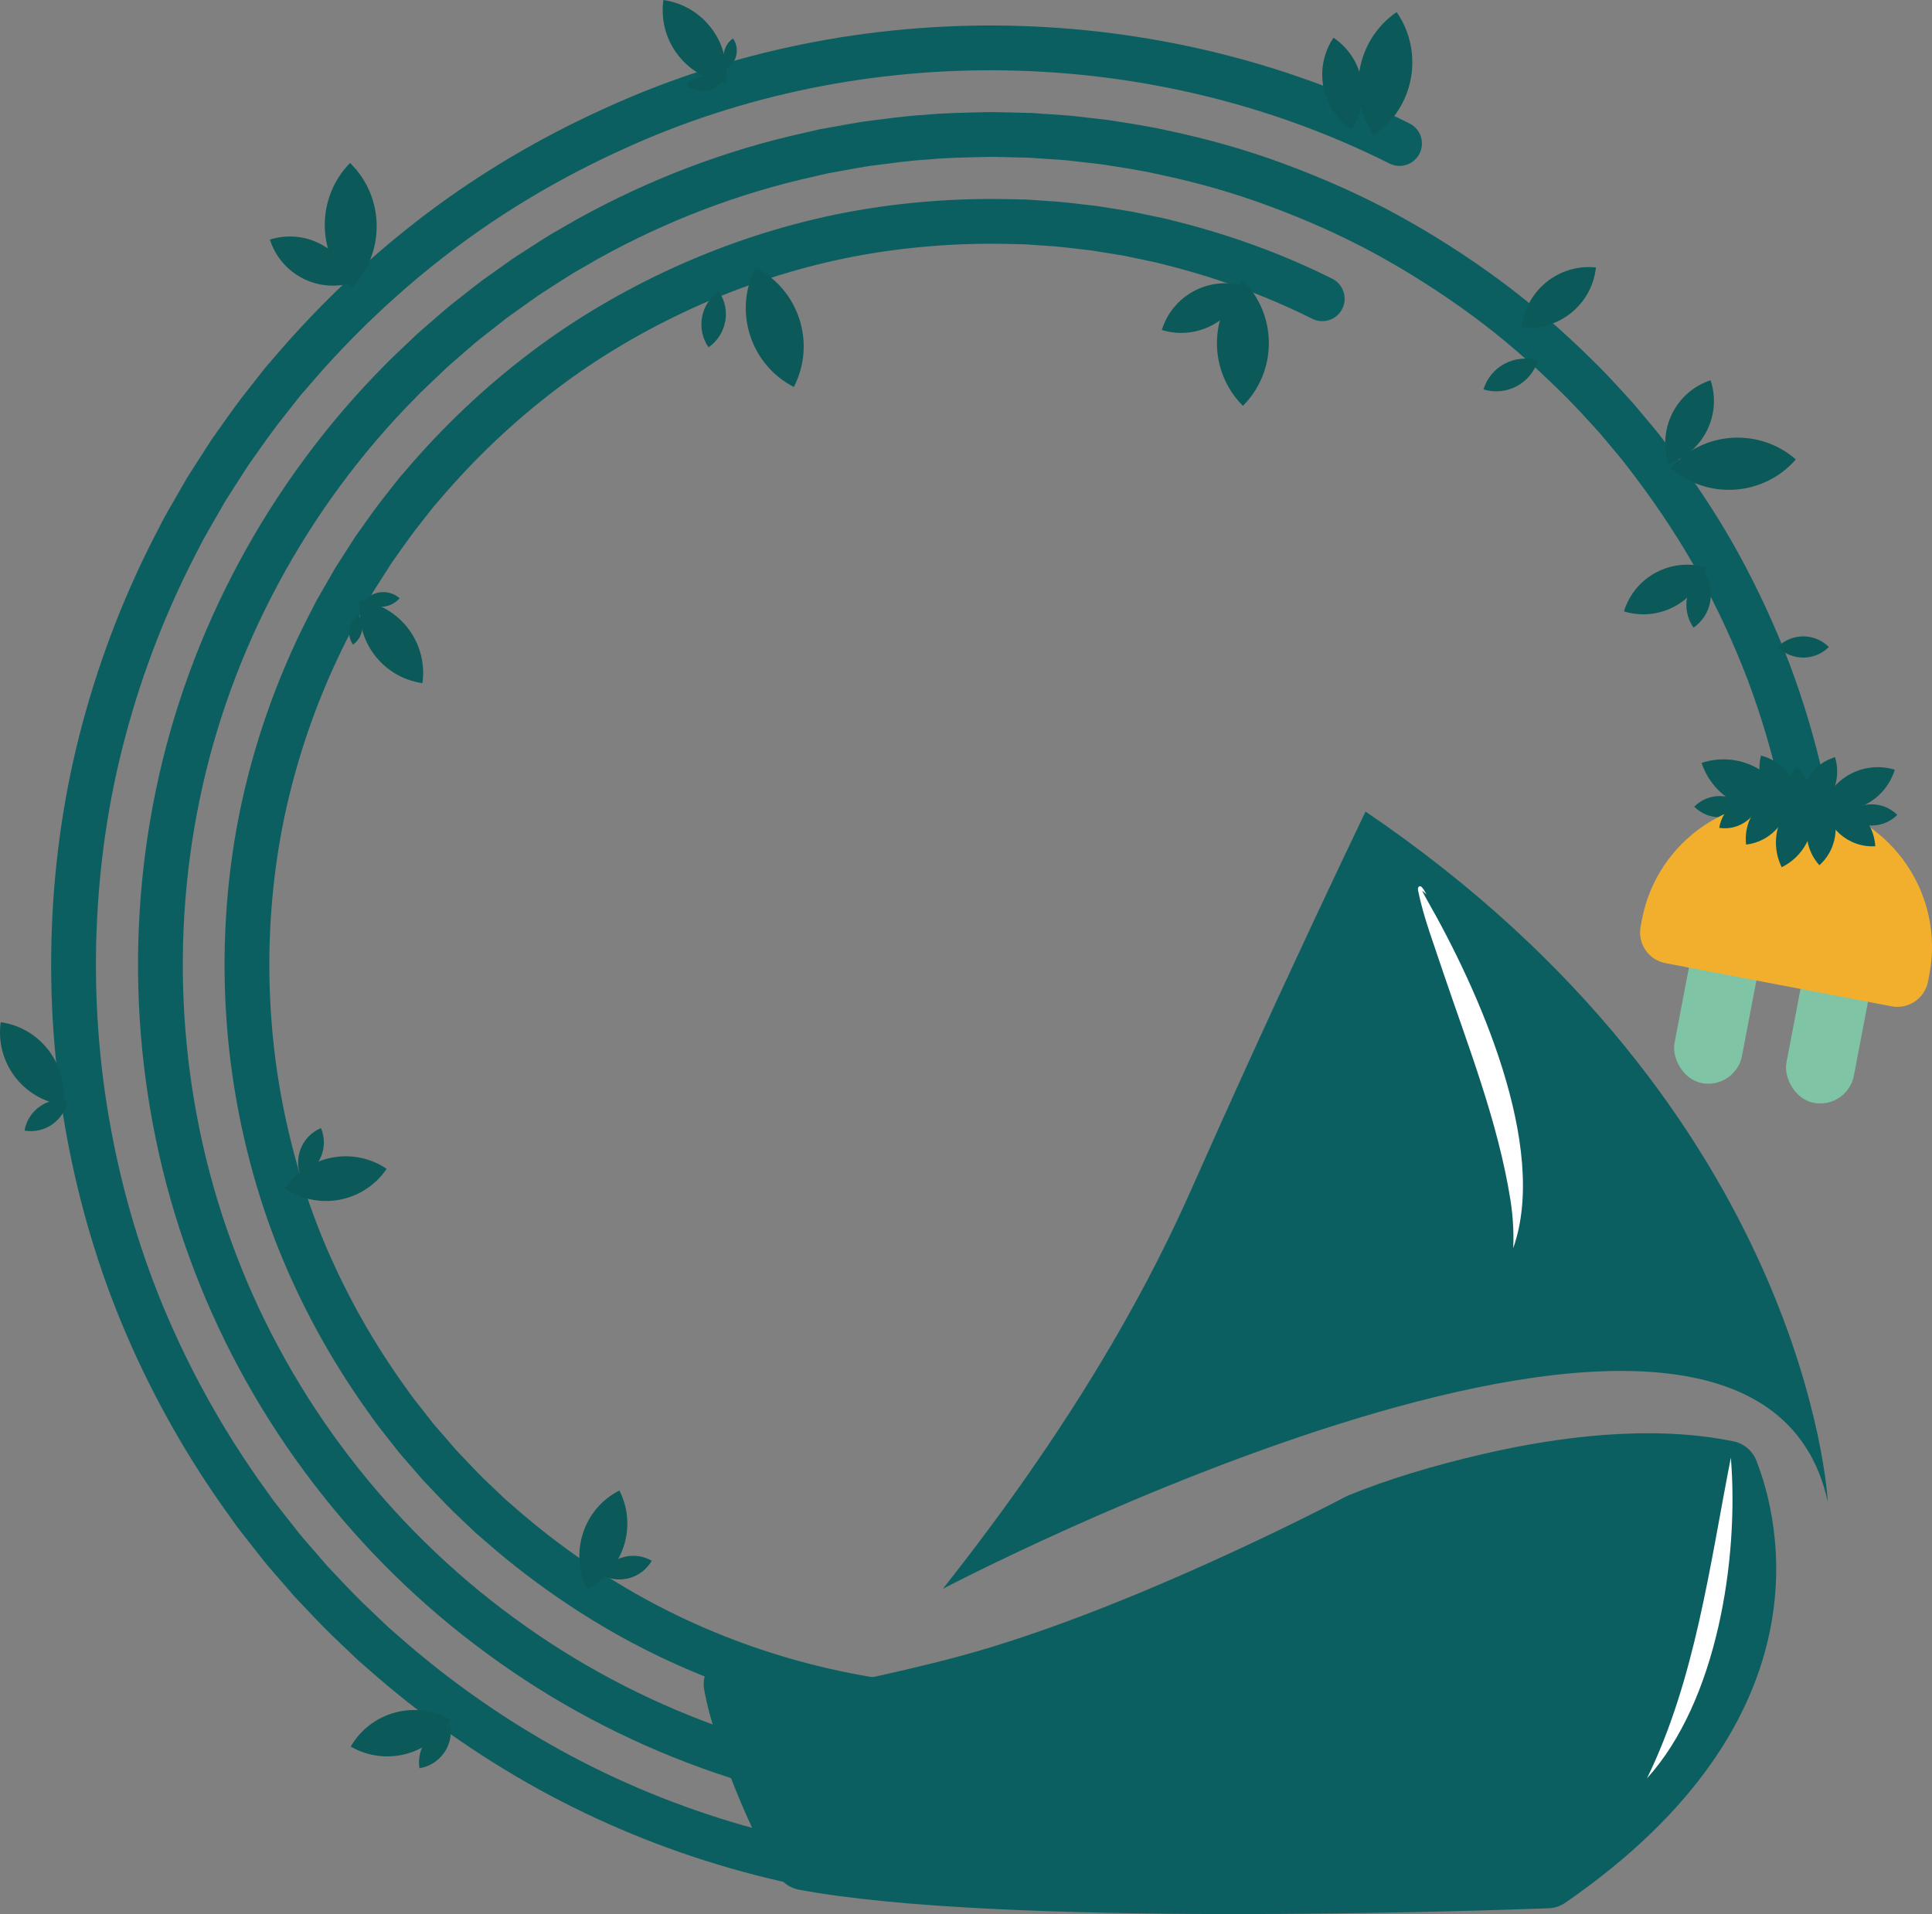 <?xml version="1.0" encoding="UTF-8"?>
<svg id="Laag_2" data-name="Laag 2" xmlns="http://www.w3.org/2000/svg" viewBox="0 0 388.23 384.68">
  <rect x="0" y="0" width="388.23" height="384.68" fill="#808080" stroke="none"/>
  <defs>
    <style>
      .cls-1 {
        fill: #f2af2e;
      }

      .cls-1, .cls-2, .cls-3, .cls-4, .cls-5 {
        stroke-width: 0px;
      }

      .cls-2 {
        fill: #7fc5a5;
      }

      .cls-6 {
        fill: none;
        stroke: #0c5f60;
        stroke-linecap: round;
        stroke-miterlimit: 10;
        stroke-width: 9px;
      }

      .cls-3 {
        fill: #fff;
      }

      .cls-4 {
        fill: #0c5f60;
      }

      .cls-5 {
        fill: #0b5958;
      }
    </style>
  </defs>
  <g id="Laag_1-2" data-name="Laag 1">
    <g>
      <path class="cls-6" d="M281.23,28.84c-48.8-24.5-108.42-25.7-158.06-2.87-12.4,5.63-24.21,12.57-35.05,20.79-10.84,8.23-20.78,17.63-29.6,27.99l-1.67,1.93-1.58,2-3.15,4.01c-2.06,2.71-3.98,5.52-5.95,8.29l-2.76,4.29c-.9,1.44-1.87,2.84-2.69,4.34l-2.55,4.43c-.42.74-.85,1.47-1.26,2.22l-1.17,2.27c-6.31,12.07-11.29,24.83-14.81,37.99-3.55,13.16-5.51,26.72-6.02,40.31-.51,13.58.45,27.22,2.91,40.62,2.46,13.39,6.35,26.54,11.75,39.05,5.39,12.51,12.15,24.42,20.12,35.45l1.48,2.08c.5.69,1.04,1.34,1.56,2.02l3.15,4.01c1.03,1.36,2.18,2.61,3.28,3.91l3.34,3.85c2.34,2.46,4.65,4.97,7.07,7.35l3.69,3.52,1.85,1.76,1.92,1.67c10.2,9,21.38,16.89,33.3,23.48,23.85,13.16,50.72,20.82,77.87,22.43"/>
      <path class="cls-6" d="M366.02,186.77c.05-.87.09-1.74.05-2.61-.05-.87-.1-1.75-.4-2.57h0c-1.19-15.89-4.66-31.59-10.25-46.51-2.84-7.44-6.19-14.68-10.01-21.67-3.84-6.98-8.24-13.64-13.02-20.01-1.23-1.57-2.38-3.19-3.67-4.71l-3.84-4.58c-2.68-2.95-5.34-5.91-8.2-8.68-5.67-5.58-11.67-10.85-18.09-15.57-6.41-4.72-13.14-9.01-20.13-12.83-7-3.81-14.3-7.03-21.77-9.8-7.46-2.79-15.15-4.95-22.94-6.59-3.88-.89-7.83-1.45-11.76-2.07l-5.93-.69c-1.98-.26-3.97-.31-5.95-.47l-2.98-.21-2.99-.07c-1.99-.02-3.98-.14-5.97-.09-3.98.11-7.97.13-11.93.52-3.98.22-7.92.81-11.87,1.3-1.97.29-3.92.68-5.89,1.02l-2.94.53-2.91.67c-15.56,3.43-30.58,9.2-44.5,16.92l-5.18,2.98c-1.7,1.04-3.36,2.14-5.04,3.21-.83.55-1.69,1.06-2.5,1.63l-2.43,1.73-2.43,1.73c-.82.57-1.62,1.16-2.39,1.78l-4.7,3.69c-1.54,1.26-3.02,2.59-4.53,3.89-.75.66-1.51,1.29-2.25,1.97l-2.16,2.06c-1.42,1.39-2.92,2.71-4.28,4.16-22.39,22.66-38.14,51.84-44.55,83.07-6.44,31.2-3.86,64.23,7.61,93.97,11.38,29.77,31.56,56.06,57.28,74.87,25.66,18.87,56.85,30.2,88.68,31.92"/>
      <path class="cls-6" d="M265.7,60.04c-9.87-4.94-20.32-8.68-31.02-11.33-1.33-.38-2.69-.61-4.04-.91l-4.05-.85-4.09-.66c-1.36-.23-2.72-.46-4.1-.59-2.74-.31-5.48-.69-8.24-.82l-4.13-.28-4.15-.09c-11.06-.19-22.13.79-32.94,2.98-10.8,2.24-21.35,5.69-31.4,10.24-10.04,4.56-19.63,10.17-28.43,16.86-8.8,6.68-16.87,14.32-24.03,22.73l-1.36,1.56-1.28,1.63-2.56,3.26c-1.67,2.2-3.22,4.49-4.83,6.72l-2.23,3.49c-.73,1.17-1.53,2.3-2.19,3.51l-2.06,3.59c-.34.6-.7,1.19-1.03,1.8l-.94,1.84c-5.11,9.78-9.14,20.11-11.99,30.77-2.88,10.65-4.46,21.64-4.88,32.69-.41,11.06.37,22.15,2.36,33,2,10.85,5.13,21.49,9.5,31.62,4.37,10.13,9.85,19.78,16.32,28.74l1.2,1.69c.4.56.85,1.09,1.27,1.64l2.56,3.26c.82,1.11,1.77,2.12,2.67,3.17l2.71,3.13c1.91,1.99,3.78,4.03,5.74,5.97l3,2.86,1.5,1.43,1.57,1.35c8.29,7.31,17.36,13.71,27.01,19.06,19.34,10.66,41.04,16.85,63.1,18.17"/>
    </g>
    <path class="cls-4" d="M141.5,339.54c-.62-3.49,1.83-6.78,5.34-7.28,4.45-.64,9.61,8.54,15.33,7.49,0,0,16.3-3,31.07-7.01,32.43-8.82,71.66-29.07,77.23-31.98.18-.1.37-.18.56-.26,7.63-3.12,16.79-5.93,27.18-8.33,14.92-3.44,33.63-5.9,50.13-2.5,2.09.43,3.81,1.88,4.59,3.86,4.48,11.37,15.28,51.83-38.4,88.88-.98.68-2.14,1.05-3.33,1.1-14.41.54-110.43,3.8-150.63-3.73-1.35-.25-2.58-.92-3.5-1.94-3.7-4.06-13.32-25.61-15.57-38.3Z"/>
    <path class="cls-4" d="M189.46,319.31s162.85-85.55,177.83-17.5c0,0-3.79-78.28-92.89-138.71-5.78,12.07-14.45,30.41-24.76,53.11-6.48,14.27-9.52,21.27-11.59,25.81-8.33,18.29-22.62,44.48-48.6,77.3Z"/>
    <path class="cls-5" d="M357.74,150.76h0c0,7.72-6.27,13.98-13.98,13.98h0c0-7.72,6.27-13.98,13.98-13.98Z" transform="translate(390.07 -224.82) rotate(71.65)"/>
    <path class="cls-5" d="M349.24,158.47h0c0,4.02-3.26,7.28-7.28,7.28h0c0-4.02,3.26-7.28,7.28-7.28Z" transform="translate(215.85 -196.89) rotate(45)"/>
    <path class="cls-5" d="M365.99,126.39h0c0,4.02-3.26,7.28-7.28,7.28h0c0-4.02,3.26-7.28,7.28-7.28Z" transform="translate(198.08 -218.14) rotate(45)"/>
    <path class="cls-5" d="M379.75,160.13h0c0,4.02-3.26,7.28-7.28,7.28h0c0-4.02,3.26-7.28,7.28-7.28Z" transform="translate(225.96 -217.98) rotate(45)"/>
    <rect class="cls-2" x="337.85" y="188.27" width="13.8" height="29.67" rx="6.9" ry="6.9" transform="translate(44.22 -61.06) rotate(10.81)"/>
    <rect class="cls-2" x="360.34" y="192.24" width="13.8" height="29.67" rx="6.9" ry="6.9" transform="translate(45.36 -65.21) rotate(10.81)"/>
    <path class="cls-5" d="M379.3,152.73h0c0,6.45-5.24,11.69-11.69,11.69h0c0-6.45,5.24-11.69,11.69-11.69Z" transform="translate(684.04 419.62) rotate(-162.96)"/>
    <g>
      <path class="cls-4" d="M286.67,179.79c-8.27-10.84,23.28,44.49,17.41,71.04"/>
      <path class="cls-3" d="M286.67,179.79c-.42-.37-.87-.86-1.35-1.1-.04-.03,0,.07.18-.02.14-.14.08-.12.1-.11.29.79.74,1.55,1.17,2.33,10.21,17.85,24.51,49.52,17.31,69.94.14-3.28-.07-6.46-.55-9.61-2.52-15.81-8.44-30.76-13.56-45.9-1.77-5.42-3.88-10.76-5.02-16.38,0-.25-.11-.48.18-.77.27-.15.42,0,.46.02.52.47.74,1.03,1.07,1.6h0Z"/>
    </g>
    <path class="cls-3" d="M347.81,292.95c1.66,20.33-2.77,48.94-16.85,64.44,9.72-19.9,12.62-42.9,16.85-64.44h0Z"/>
    <path class="cls-1" d="M360.85,161.1h0c16.23,0,29.4,13.18,29.4,29.4v1.46c0,3.47-2.81,6.28-6.28,6.28h-46.24c-3.47,0-6.28-2.81-6.28-6.28v-1.46c0-16.23,13.18-29.4,29.4-29.4Z" transform="translate(40.11 -64.5) rotate(10.81)"/>
    <path class="cls-5" d="M258.67,60.04h0c0,9.84-7.99,17.82-17.82,17.82h0c0-9.84,7.99-17.82,17.82-17.82Z" transform="translate(475.12 -58.89) rotate(135)"/>
    <path class="cls-5" d="M376.53,160.46h0c0,5.46-4.43,9.89-9.89,9.89h0c0-5.46,4.43-9.89,9.89-9.89Z" transform="translate(515.62 -214.97) rotate(86.74)"/>
    <path class="cls-5" d="M353.33,159.63h0c0,4.04-3.28,7.32-7.32,7.32h0c0-4.04,3.28-7.32,7.32-7.32Z" transform="translate(28.97 -51.38) rotate(8.77)"/>
    <path class="cls-5" d="M357.96,156.88h0c0,4.04-3.28,7.32-7.32,7.32h0c0-4.04,3.28-7.32,7.32-7.32Z" transform="translate(28.6 -52.11) rotate(8.77)"/>
    <path class="cls-5" d="M370.89,161.93h0c0,5.46-4.43,9.89-9.89,9.89h0c0-5.46,4.43-9.89,9.89-9.89Z" transform="translate(749.49 45.78) rotate(137.96)"/>
    <path class="cls-5" d="M360.16,159.31h0c0,5.46-4.43,9.89-9.89,9.89h0c0-5.46,4.43-9.89,9.89-9.89Z" transform="translate(727.04 286.33) rotate(173.36)"/>
    <path class="cls-5" d="M362.33,152.93h0c0,5.46-4.43,9.89-9.89,9.89h0c0-5.46,4.43-9.89,9.89-9.89Z" transform="translate(113.95 463.46) rotate(-75.29)"/>
    <path class="cls-5" d="M365.18,155.6h0c0,4.24-3.44,7.67-7.67,7.67h0c0-4.24,3.44-7.67,7.67-7.67Z" transform="translate(3.82 327.26) rotate(-48.95)"/>
    <path class="cls-5" d="M370.41,153.41h0c0,5.46-4.43,9.89-9.89,9.89h0c0-5.46,4.43-9.89,9.89-9.89Z" transform="translate(-30.4 114.38) rotate(-17.09)"/>
    <path class="cls-5" d="M366.23,161.12h0c0,6.21-5.05,11.26-11.26,11.26h0c0-6.21,5.05-11.26,11.26-11.26Z" transform="translate(757.76 157.02) rotate(153.78)"/>
    <path class="cls-5" d="M320.03,53h0c0,7.48-6.07,13.55-13.55,13.55h0c0-7.48,6.07-13.55,13.55-13.55Z" transform="translate(618.49 152.13) rotate(-173.97)"/>
    <path class="cls-5" d="M248.42,55.27h0c0,7.33-5.95,13.28-13.28,13.28h0c0-7.33,5.95-13.28,13.28-13.28Z" transform="translate(454.79 191.96) rotate(-162.96)"/>
    <path class="cls-5" d="M307.96,70.97h0c0,4.84-3.93,8.76-8.76,8.76h0c0-4.84,3.93-8.76,8.76-8.76Z" transform="translate(571.74 236.36) rotate(-162.96)"/>
    <path class="cls-5" d="M346.15,78.15h0c0,7.33-5.95,13.28-13.28,13.28h0c0-7.33,5.95-13.28,13.28-13.28Z" transform="translate(688.46 58.4) rotate(161.65)"/>
    <path class="cls-5" d="M341.26,111.82h0c0,7.33-5.95,13.28-13.28,13.28h0c0-7.33,5.95-13.28,13.28-13.28Z" transform="translate(619.84 329.79) rotate(-162.96)"/>
    <path class="cls-5" d="M61.56,36.44h0c9.84,0,17.82,7.99,17.82,17.82h0c-9.84,0-17.82-7.99-17.82-17.82h0Z" transform="translate(89.11 127.05) rotate(-135.61)"/>
    <path class="cls-5" d="M55.92,45.83h0c7.33,0,13.28,5.95,13.28,13.28h0c-7.33,0-13.28-5.95-13.28-13.28h0Z" transform="translate(138.1 83.5) rotate(162.35)"/>
    <path class="cls-5" d="M263.12,10.17h0c7.33,0,13.28,5.95,13.28,13.28h0c-7.33,0-13.28-5.95-13.28-13.28h0Z" transform="translate(484.12 181.43) rotate(-146.04)"/>
    <path class="cls-5" d="M164.58,56.85h0c0,9.84-7.99,17.82-17.82,17.82h0c0-9.84,7.99-17.82,17.82-17.82Z" transform="translate(285.44 -42.49) rotate(117.26)"/>
    <path class="cls-5" d="M287.28,5.89h0c0,9.84-7.99,17.82-17.82,17.82h0c0-9.84,7.99-17.82,17.82-17.82Z" transform="translate(40.81 160.66) rotate(-34.59)"/>
    <path class="cls-5" d="M357.23,84.27h0c0,9.84-7.99,17.82-17.82,17.82h0c0-9.84,7.99-17.82,17.82-17.82Z" transform="translate(146.81 -205.82) rotate(41.05)"/>
    <path class="cls-5" d="M147.44,60.14h0c0,4.46-3.62,8.09-8.09,8.09h0c0-4.46,3.62-8.09,8.09-8.09Z" transform="translate(297.85 35.39) rotate(145.33)"/>
    <path class="cls-5" d="M345.38,116.48h0c0,4.46-3.62,8.09-8.09,8.09h0c0-4.46,3.62-8.09,8.09-8.09Z" transform="translate(690.62 25.47) rotate(145.33)"/>
    <path class="cls-5" d="M86,121.62h0c0,8.11-6.59,14.7-14.7,14.7h0c0-8.11,6.59-14.7,14.7-14.7Z" transform="translate(217.42 69.31) rotate(98.11)"/>
    <path class="cls-5" d="M13.74,206.39h0c0,8.11-6.59,14.7-14.7,14.7h0c0-8.11,6.59-14.7,14.7-14.7Z" transform="translate(218.89 237.57) rotate(98.11)"/>
    <path class="cls-5" d="M87.86,340.98h0c0,8.11-6.59,14.7-14.7,14.7h0c0-8.11,6.59-14.7,14.7-14.7Z" transform="translate(-23.92 690.24) rotate(-150)"/>
    <path class="cls-5" d="M79.28,117.97h0c0,2.77-2.25,5.02-5.02,5.02h0c0-2.77,2.25-5.02,5.02-5.02Z" transform="translate(97.99 -20.8) rotate(41.05)"/>
    <path class="cls-5" d="M73.62,124.42h0c0,2.38-1.93,4.31-4.31,4.31h0c0-2.38,1.93-4.31,4.31-4.31Z" transform="translate(202.17 190.18) rotate(145.41)"/>
    <path class="cls-5" d="M146.91.96h0c0,8.11-6.59,14.7-14.7,14.7h0c0-8.11,6.59-14.7,14.7-14.7Z" transform="translate(111.64 145.31) rotate(-81.89)"/>
    <path class="cls-5" d="M143.95,14.29h0c0,2.77-2.25,5.02-5.02,5.02h0c0-2.77,2.25-5.02,5.02-5.02Z" transform="translate(237.07 122.36) rotate(-138.95)"/>
    <path class="cls-5" d="M148.89,8.57h0c0,2.38-1.93,4.31-4.31,4.31h0c0-2.38,1.93-4.31,4.31-4.31Z" transform="translate(19.86 85.2) rotate(-34.59)"/>
    <path class="cls-5" d="M74.84,229.52h0c0,8.11-6.59,14.7-14.7,14.7h0c0-8.11,6.59-14.7,14.7-14.7Z" transform="translate(144.24 2.84) rotate(34.06)"/>
    <path class="cls-5" d="M66.23,227.87h0c0,4.13-3.36,7.49-7.49,7.49h0c0-4.13,3.36-7.49,7.49-7.49Z" transform="translate(-84.6 42.1) rotate(-22.72)"/>
    <path class="cls-5" d="M113.91,302.08h0c8.11,0,14.7,6.59,14.7,14.7h0c-8.11,0-14.7-6.59-14.7-14.7h0Z" transform="translate(-99.67 557.72) rotate(-116.94)"/>
    <path class="cls-5" d="M122.11,311.31h0c4.13,0,7.49,3.36,7.49,7.49h0c-4.13,0-7.49-3.36-7.49-7.49h0Z" transform="translate(-210.05 267.45) rotate(-60.16)"/>
    <path class="cls-5" d="M5.51,220.41h0c4.13,0,7.49,3.36,7.49,7.49h0c-4.13,0-7.49-3.36-7.49-7.49h0Z" transform="translate(231.68 253.47) rotate(99.87)"/>
    <path class="cls-5" d="M83.63,347.3h0c4.13,0,7.49,3.36,7.49,7.49h0c-4.13,0-7.49-3.36-7.49-7.49h0Z" transform="translate(420.13 209.1) rotate(80.87)"/>
  </g>
</svg>